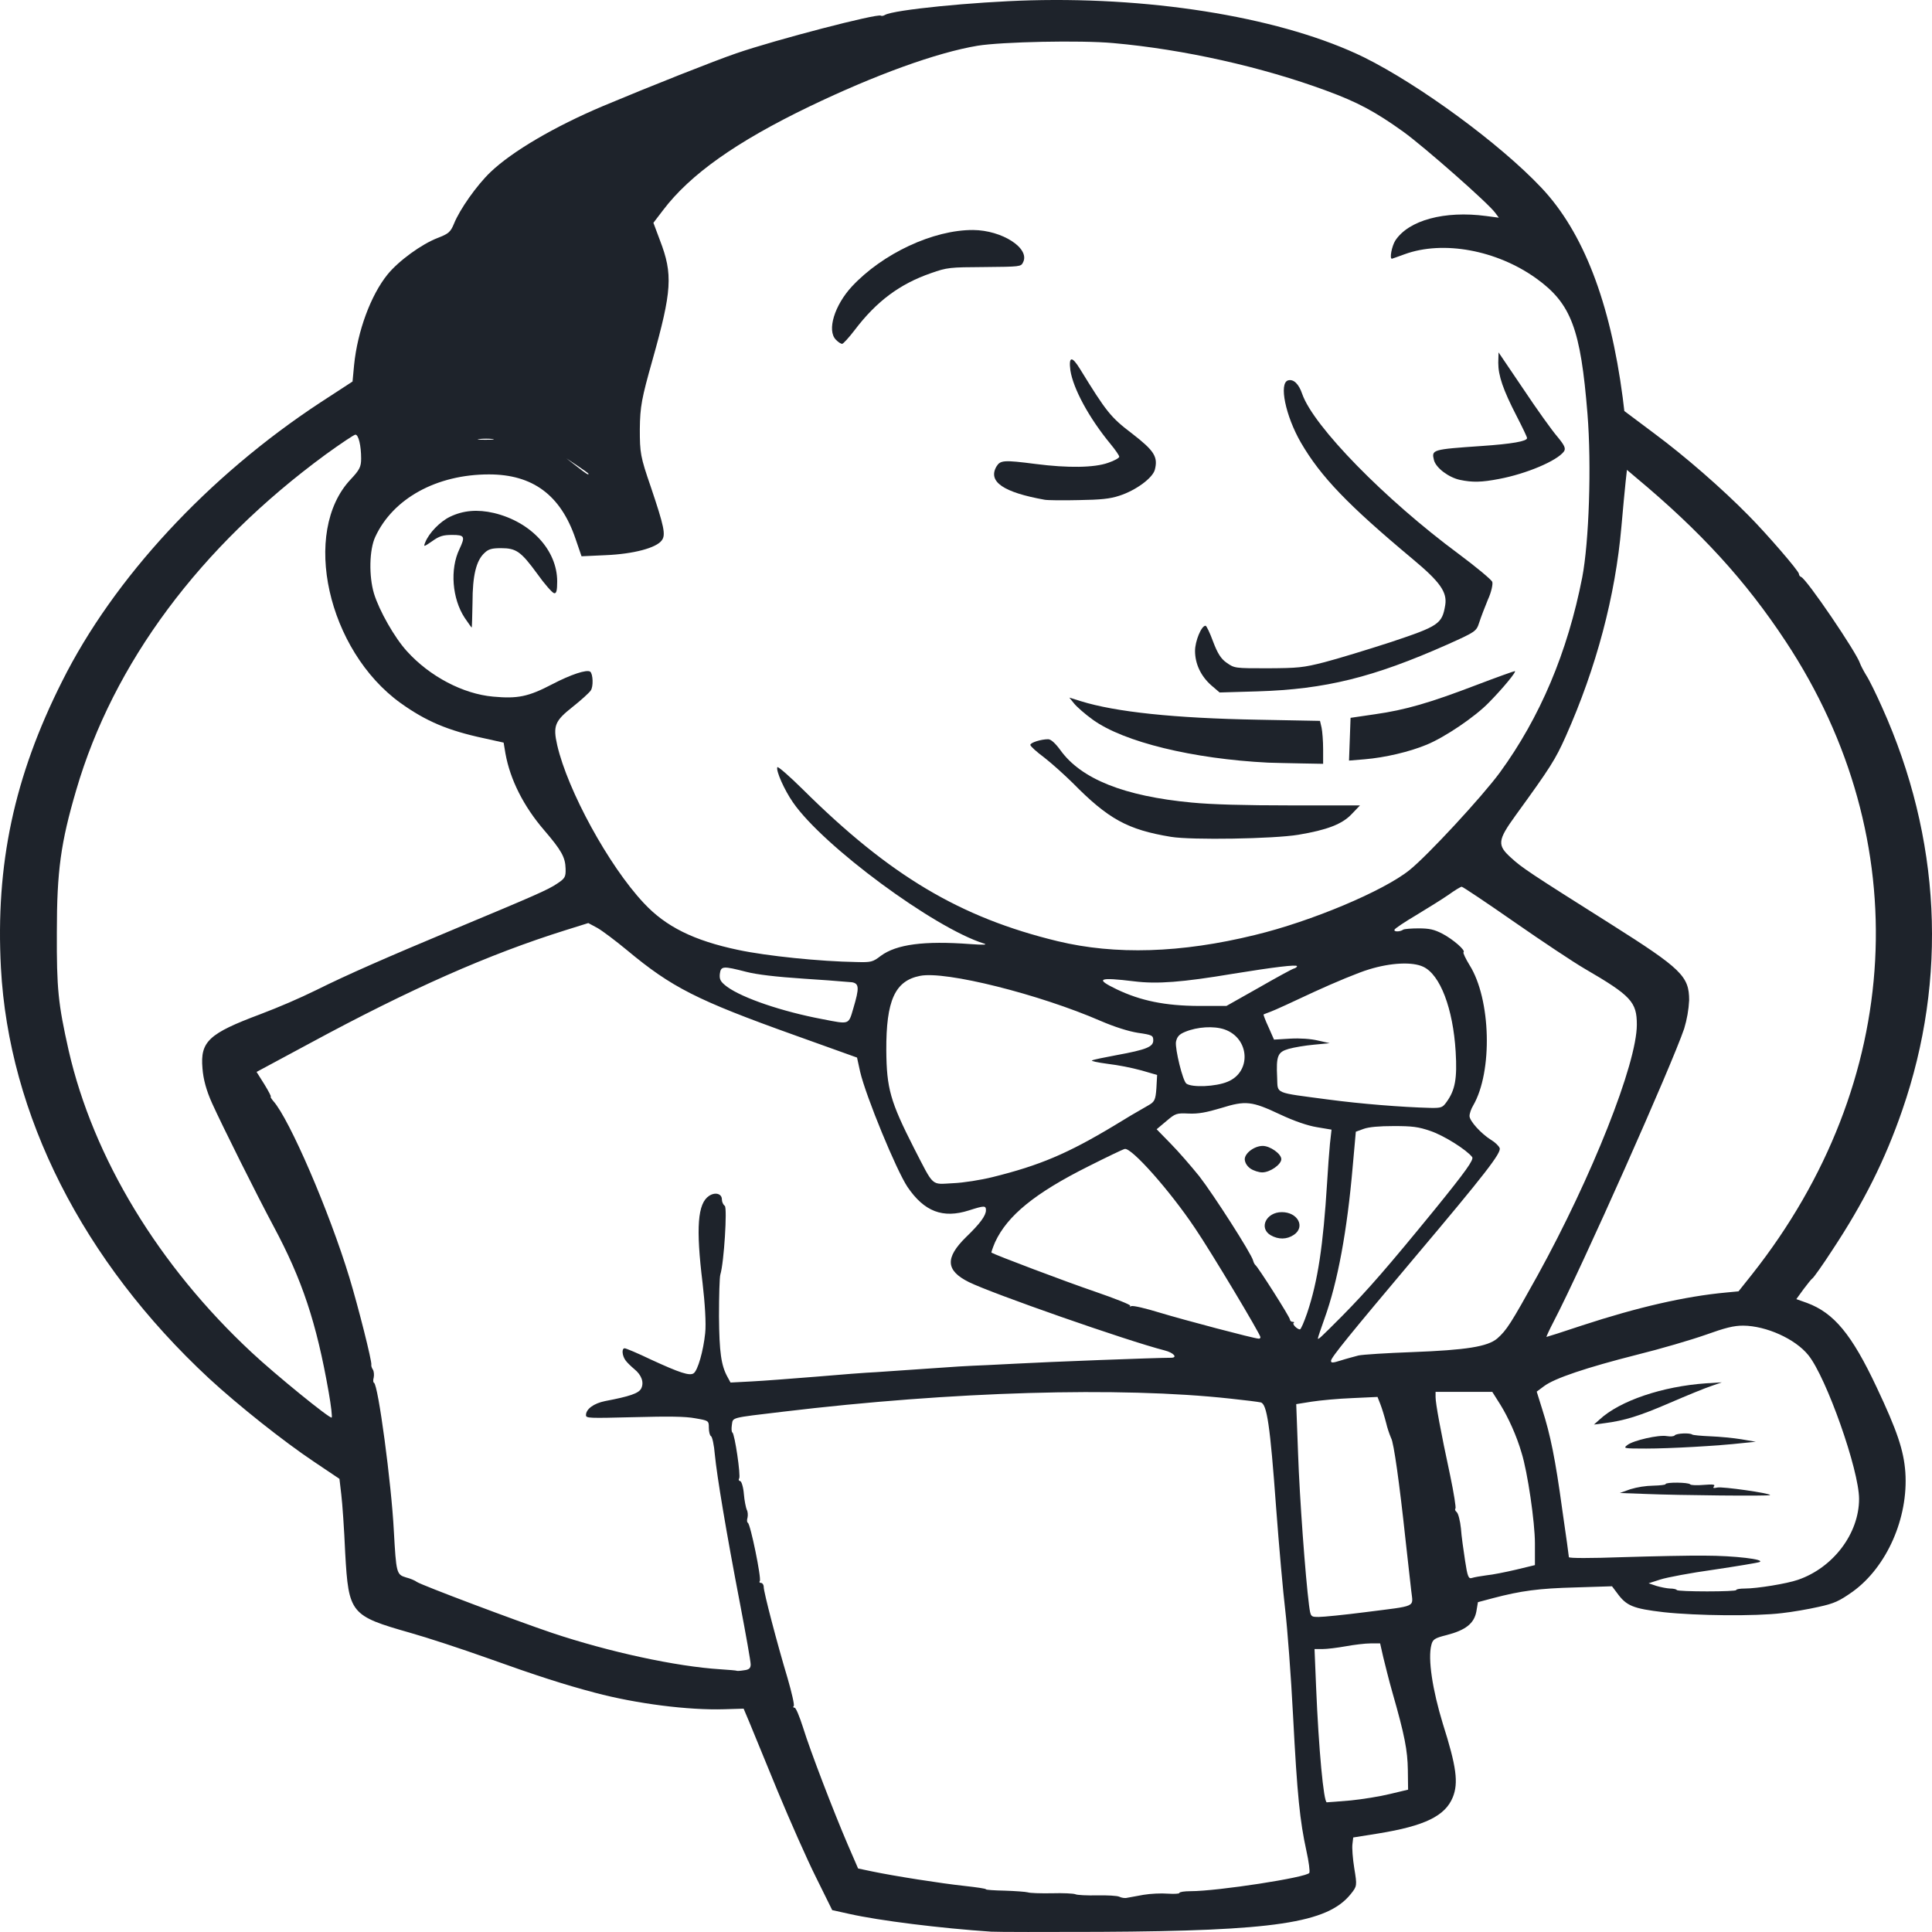 <svg width="40" height="40" viewBox="0 0 40 40" fill="none" xmlns="http://www.w3.org/2000/svg">
<path d="M20.521 39.993C19.476 39.923 18.21 39.766 17.582 39.625L17.23 39.547L16.895 38.869C16.711 38.502 16.354 37.694 16.099 37.08C15.845 36.465 15.585 35.831 15.52 35.67L15.396 35.376L14.995 35.388C14.254 35.411 13.177 35.274 12.322 35.047C11.688 34.879 11.136 34.703 10.075 34.323C9.556 34.138 8.841 33.903 8.495 33.806C7.256 33.453 7.218 33.41 7.147 32.153C7.126 31.663 7.088 31.119 7.066 30.943L7.028 30.618L6.503 30.265C5.87 29.842 4.934 29.098 4.327 28.538C1.713 26.11 0.182 23.083 0.019 20.036C-0.094 17.901 0.29 16.084 1.286 14.106C2.352 11.972 4.311 9.857 6.633 8.333L7.299 7.899L7.331 7.558C7.402 6.853 7.678 6.109 8.024 5.682C8.257 5.396 8.733 5.052 9.063 4.926C9.285 4.84 9.328 4.805 9.399 4.632C9.518 4.335 9.87 3.837 10.151 3.567C10.6 3.136 11.482 2.619 12.484 2.196C13.463 1.785 14.806 1.253 15.244 1.104C16.061 0.822 18.172 0.274 18.237 0.324C18.253 0.336 18.291 0.328 18.323 0.309C18.502 0.203 20.153 0.039 21.333 0.007C23.98 -0.063 26.604 0.387 28.239 1.186C29.392 1.758 31.059 2.98 31.914 3.888C32.78 4.805 33.337 6.254 33.597 8.235L33.63 8.51L34.263 8.984C34.885 9.446 35.654 10.115 36.2 10.671C36.574 11.047 37.245 11.823 37.245 11.882C37.245 11.909 37.267 11.937 37.288 11.944C37.396 11.972 38.452 13.53 38.511 13.738C38.522 13.769 38.576 13.879 38.636 13.977C38.701 14.075 38.847 14.376 38.966 14.643C40.184 17.349 40.33 20.255 39.383 22.989C39.026 24.023 38.582 24.904 37.938 25.879C37.738 26.188 37.548 26.454 37.526 26.466C37.505 26.478 37.424 26.58 37.342 26.689L37.191 26.897L37.413 26.976C37.97 27.183 38.338 27.626 38.852 28.718C39.28 29.623 39.415 30.03 39.448 30.48C39.513 31.428 39.063 32.443 38.36 32.952C38.078 33.151 37.976 33.198 37.651 33.269C37.445 33.316 37.104 33.375 36.893 33.398C36.346 33.465 35.129 33.453 34.447 33.379C33.808 33.304 33.673 33.249 33.478 32.979L33.375 32.842L32.618 32.866C31.865 32.885 31.486 32.936 30.907 33.089L30.599 33.171L30.566 33.367C30.518 33.614 30.344 33.751 29.949 33.853C29.7 33.915 29.663 33.943 29.635 34.056C29.559 34.342 29.657 34.984 29.873 35.69C30.155 36.578 30.198 36.911 30.079 37.209C29.922 37.597 29.5 37.804 28.531 37.961L28.017 38.043L28.001 38.18C27.99 38.255 28.006 38.478 28.039 38.682C28.098 39.042 28.098 39.05 27.963 39.218C27.481 39.813 26.388 39.978 22.767 39.997C21.668 40.001 20.657 40.001 20.521 39.993ZM23.676 39.23C23.817 39.206 24.044 39.195 24.174 39.206C24.309 39.214 24.418 39.21 24.418 39.191C24.418 39.171 24.52 39.155 24.65 39.155C25.208 39.155 27.059 38.87 27.108 38.776C27.124 38.748 27.097 38.541 27.048 38.321C26.913 37.702 26.858 37.182 26.772 35.533C26.729 34.694 26.653 33.708 26.61 33.34C26.566 32.975 26.48 32.012 26.42 31.205C26.296 29.509 26.231 29.063 26.101 29.035C26.052 29.024 25.771 28.988 25.473 28.957C23.184 28.706 19.714 28.808 16.218 29.227C15.098 29.36 15.179 29.341 15.152 29.505C15.141 29.58 15.146 29.65 15.163 29.658C15.211 29.681 15.341 30.563 15.303 30.61C15.287 30.633 15.293 30.657 15.325 30.665C15.352 30.669 15.39 30.79 15.401 30.931C15.412 31.072 15.444 31.217 15.46 31.256C15.482 31.291 15.488 31.366 15.477 31.42C15.46 31.471 15.466 31.522 15.482 31.526C15.536 31.542 15.769 32.689 15.731 32.733C15.715 32.756 15.726 32.772 15.752 32.772C15.785 32.772 15.812 32.811 15.812 32.858C15.812 32.964 16.088 34.021 16.305 34.742C16.391 35.039 16.451 35.298 16.434 35.321C16.413 35.341 16.424 35.356 16.451 35.356C16.478 35.356 16.553 35.537 16.624 35.76C16.776 36.253 17.263 37.518 17.549 38.184L17.766 38.685L18.047 38.744C18.513 38.842 19.493 38.995 19.969 39.046C20.212 39.073 20.413 39.101 20.413 39.116C20.413 39.128 20.591 39.14 20.802 39.144C21.019 39.151 21.235 39.167 21.279 39.179C21.322 39.195 21.549 39.202 21.777 39.198C22.004 39.191 22.226 39.202 22.264 39.218C22.301 39.237 22.508 39.245 22.713 39.242C22.924 39.237 23.13 39.249 23.173 39.269C23.216 39.292 23.292 39.304 23.335 39.292C23.379 39.285 23.536 39.257 23.676 39.23ZM27.968 37.276C28.206 37.252 28.574 37.193 28.78 37.142L29.153 37.053L29.148 36.645C29.142 36.242 29.083 35.928 28.829 35.043C28.758 34.797 28.677 34.464 28.639 34.311L28.574 34.025H28.374C28.266 34.025 28.033 34.053 27.865 34.084C27.692 34.115 27.476 34.142 27.384 34.142H27.216L27.248 34.918C27.302 36.226 27.405 37.315 27.47 37.315C27.508 37.315 27.73 37.295 27.968 37.276ZM15.542 34.459C15.542 34.401 15.444 33.845 15.325 33.222C15.033 31.706 14.843 30.559 14.8 30.116C14.784 29.917 14.746 29.744 14.719 29.733C14.697 29.721 14.676 29.646 14.676 29.56C14.676 29.412 14.67 29.412 14.394 29.364C14.189 29.325 13.842 29.322 13.122 29.341C12.186 29.364 12.132 29.364 12.132 29.298C12.132 29.173 12.294 29.055 12.527 29.008C13.041 28.91 13.22 28.848 13.274 28.75C13.339 28.624 13.284 28.468 13.133 28.346C13.068 28.291 12.981 28.209 12.949 28.162C12.879 28.064 12.868 27.915 12.933 27.915C12.96 27.915 13.204 28.017 13.474 28.147C14.075 28.424 14.28 28.491 14.362 28.432C14.448 28.37 14.562 27.97 14.6 27.602C14.622 27.406 14.594 26.976 14.546 26.564C14.405 25.417 14.443 24.915 14.681 24.759C14.806 24.676 14.946 24.712 14.946 24.833C14.946 24.884 14.973 24.943 15.006 24.966C15.06 25.005 14.99 26.141 14.914 26.388C14.897 26.439 14.886 26.83 14.886 27.257C14.892 27.997 14.93 28.272 15.065 28.514L15.125 28.624L15.563 28.601C15.807 28.589 16.402 28.542 16.895 28.503C17.387 28.46 17.945 28.417 18.14 28.409C18.334 28.397 18.843 28.362 19.276 28.331C19.709 28.299 20.099 28.276 20.142 28.276C20.185 28.276 20.591 28.256 21.035 28.233C21.679 28.197 23.925 28.111 24.245 28.111C24.391 28.111 24.299 28.005 24.109 27.958C23.319 27.755 20.537 26.78 20.061 26.545C19.579 26.306 19.563 26.043 20.001 25.613C20.294 25.331 20.413 25.166 20.413 25.056C20.413 24.958 20.38 24.958 20.061 25.06C19.519 25.233 19.135 25.084 18.789 24.575C18.556 24.226 17.928 22.699 17.809 22.193L17.744 21.896L16.456 21.434C14.421 20.706 13.907 20.443 12.981 19.672C12.749 19.48 12.473 19.272 12.37 19.213L12.18 19.111L11.704 19.26C10.118 19.757 8.495 20.474 6.411 21.602L5.312 22.193L5.475 22.452C5.561 22.593 5.621 22.707 5.605 22.707C5.594 22.707 5.616 22.746 5.659 22.797C5.994 23.172 6.817 25.08 7.234 26.451C7.418 27.058 7.705 28.193 7.688 28.256C7.683 28.272 7.694 28.319 7.721 28.358C7.742 28.393 7.748 28.467 7.737 28.522C7.721 28.573 7.726 28.624 7.742 28.628C7.829 28.655 8.105 30.727 8.154 31.695C8.203 32.564 8.208 32.599 8.403 32.658C8.495 32.681 8.598 32.725 8.63 32.752C8.728 32.819 10.681 33.555 11.434 33.809C12.608 34.201 13.994 34.503 14.919 34.561C15.098 34.573 15.249 34.585 15.26 34.593C15.266 34.597 15.336 34.593 15.406 34.581C15.509 34.569 15.542 34.538 15.542 34.459ZM28.261 33.379C29.359 33.238 29.256 33.289 29.218 32.933C29.197 32.768 29.148 32.291 29.099 31.871C28.975 30.716 28.856 29.862 28.802 29.776C28.759 29.673 28.724 29.568 28.699 29.462C28.666 29.333 28.612 29.157 28.58 29.075L28.52 28.922L28.001 28.946C27.708 28.957 27.33 28.993 27.156 29.02L26.837 29.071L26.875 30.09C26.907 31.021 27.026 32.635 27.102 33.234C27.135 33.477 27.135 33.477 27.308 33.477C27.4 33.477 27.833 33.434 28.261 33.379ZM35.946 32.921C35.946 32.901 36.027 32.889 36.124 32.889C36.379 32.889 36.996 32.788 37.223 32.709C37.954 32.459 38.49 31.75 38.49 31.033C38.49 30.434 37.813 28.519 37.44 28.057C37.169 27.72 36.568 27.45 36.092 27.446C35.892 27.446 35.724 27.489 35.307 27.638C35.02 27.739 34.382 27.927 33.889 28.049C32.855 28.311 32.184 28.535 31.968 28.699L31.816 28.812L31.93 29.177C32.098 29.702 32.201 30.199 32.346 31.264C32.422 31.781 32.482 32.22 32.482 32.239C32.482 32.263 32.931 32.263 33.608 32.239C34.225 32.22 34.983 32.204 35.296 32.208C35.903 32.208 36.563 32.286 36.427 32.341C36.384 32.357 35.962 32.427 35.486 32.498C35.009 32.564 34.511 32.658 34.376 32.702L34.133 32.78L34.295 32.835C34.387 32.862 34.511 32.886 34.576 32.889C34.641 32.889 34.706 32.901 34.717 32.921C34.734 32.937 35.015 32.948 35.345 32.948C35.675 32.948 35.946 32.937 35.946 32.921ZM30.777 32.615C30.896 32.604 31.172 32.549 31.389 32.498L31.779 32.404V31.953C31.779 31.519 31.627 30.473 31.502 30.078C31.4 29.725 31.226 29.345 31.064 29.083L30.896 28.817H29.722V28.926C29.722 29.055 29.824 29.619 30.025 30.552C30.101 30.916 30.149 31.221 30.133 31.233C30.117 31.249 30.128 31.28 30.16 31.307C30.192 31.335 30.231 31.488 30.247 31.644C30.257 31.801 30.301 32.102 30.333 32.314C30.382 32.639 30.404 32.694 30.474 32.67C30.523 32.654 30.658 32.631 30.777 32.615ZM6.806 28.828C6.552 27.379 6.254 26.49 5.664 25.389C5.312 24.731 4.603 23.31 4.392 22.844C4.273 22.581 4.208 22.343 4.192 22.119C4.143 21.563 4.322 21.398 5.388 20.999C5.79 20.846 6.181 20.678 6.557 20.494C7.179 20.184 7.991 19.828 9.398 19.24C11.066 18.544 11.347 18.422 11.531 18.297C11.699 18.187 11.715 18.156 11.71 17.983C11.704 17.748 11.623 17.604 11.266 17.188C10.838 16.691 10.562 16.139 10.465 15.602L10.427 15.375L10.021 15.285C9.269 15.124 8.82 14.932 8.294 14.556C6.779 13.464 6.233 11.012 7.261 9.924C7.445 9.728 7.477 9.665 7.477 9.493C7.477 9.226 7.423 8.999 7.358 8.999C7.331 8.999 7.055 9.183 6.746 9.407C4.139 11.318 2.345 13.73 1.578 16.358C1.258 17.447 1.177 18.03 1.177 19.299C1.172 20.474 1.204 20.78 1.421 21.747C1.93 23.971 3.283 26.208 5.215 28.005C5.702 28.46 6.828 29.376 6.866 29.349C6.882 29.341 6.855 29.106 6.806 28.828ZM28.125 28.064C28.217 28.044 28.715 28.013 29.235 27.994C30.366 27.951 30.799 27.88 30.999 27.712C31.194 27.539 31.275 27.414 31.833 26.408C32.958 24.367 33.889 22.021 33.889 21.214C33.889 20.744 33.77 20.615 32.807 20.055C32.585 19.926 31.93 19.491 31.351 19.088C30.777 18.688 30.285 18.359 30.263 18.359C30.241 18.359 30.117 18.434 29.987 18.528C29.857 18.618 29.554 18.806 29.321 18.947C29.083 19.088 28.883 19.221 28.872 19.248C28.85 19.295 28.986 19.295 29.051 19.248C29.072 19.233 29.218 19.221 29.37 19.221C29.597 19.221 29.695 19.244 29.868 19.334C30.09 19.452 30.35 19.679 30.301 19.715C30.285 19.726 30.344 19.848 30.425 19.981C30.869 20.686 30.907 22.186 30.501 22.887C30.458 22.957 30.425 23.055 30.425 23.106C30.425 23.208 30.663 23.47 30.869 23.599C30.95 23.646 31.032 23.725 31.048 23.768C31.091 23.862 30.755 24.297 29.289 26.035C27.947 27.629 27.557 28.107 27.557 28.174C27.557 28.221 27.589 28.221 27.763 28.166C27.871 28.131 28.038 28.088 28.125 28.064ZM26.096 27.684C26.096 27.626 25.072 25.914 24.742 25.429C24.217 24.645 23.422 23.752 23.286 23.788C23.249 23.795 22.907 23.96 22.534 24.148C21.43 24.7 20.857 25.166 20.602 25.718C20.553 25.832 20.521 25.93 20.526 25.934C20.618 25.988 22.058 26.533 22.669 26.741C23.091 26.886 23.422 27.018 23.4 27.034C23.379 27.054 23.389 27.054 23.422 27.042C23.46 27.026 23.725 27.089 24.017 27.179C24.51 27.328 25.96 27.712 26.058 27.715C26.079 27.72 26.096 27.704 26.096 27.684V27.684ZM27.784 27.25C28.331 26.694 28.726 26.239 29.705 25.041C30.35 24.246 30.517 24.011 30.48 23.956C30.366 23.807 29.895 23.509 29.614 23.415C29.365 23.329 29.24 23.314 28.856 23.314C28.553 23.314 28.341 23.333 28.233 23.372L28.071 23.431L28.006 24.156C27.892 25.475 27.698 26.537 27.421 27.304C27.346 27.512 27.286 27.692 27.286 27.708C27.286 27.747 27.335 27.7 27.784 27.25ZM32.758 27.441C33.905 27.065 34.89 26.838 35.74 26.76L35.994 26.736L36.271 26.388C39.421 22.405 39.691 17.4 36.974 13.284C36.141 12.019 35.204 10.997 33.868 9.884L33.684 9.728L33.656 9.982C33.64 10.119 33.603 10.534 33.57 10.899C33.445 12.34 33.05 13.824 32.417 15.246C32.201 15.728 32.103 15.884 31.378 16.883C31.004 17.4 30.994 17.498 31.286 17.76C31.508 17.964 31.659 18.066 33.348 19.131C34.815 20.059 34.972 20.212 34.972 20.709C34.962 20.907 34.927 21.104 34.869 21.297C34.609 22.06 32.748 26.247 32.168 27.359C32.076 27.535 32.011 27.68 32.017 27.68C32.027 27.68 32.358 27.575 32.758 27.441H32.758ZM27.064 27.183C27.286 26.521 27.395 25.785 27.476 24.488C27.492 24.21 27.519 23.846 27.535 23.682L27.568 23.388L27.265 23.337C27.075 23.306 26.799 23.212 26.507 23.075C25.917 22.797 25.793 22.781 25.278 22.942C24.975 23.032 24.813 23.063 24.613 23.055C24.358 23.043 24.336 23.051 24.147 23.212L23.947 23.38L24.234 23.674C24.396 23.838 24.661 24.144 24.829 24.352C25.127 24.735 25.912 25.961 25.944 26.098C25.955 26.141 25.977 26.18 25.992 26.192C26.041 26.224 26.702 27.261 26.707 27.32C26.707 27.344 26.734 27.367 26.761 27.367C26.794 27.367 26.804 27.379 26.783 27.391C26.75 27.414 26.853 27.52 26.913 27.524C26.934 27.524 26.999 27.371 27.064 27.183ZM20.548 24.371C21.528 24.128 22.101 23.885 23.065 23.306C23.299 23.161 23.537 23.02 23.779 22.883C23.903 22.812 23.925 22.773 23.942 22.53L23.957 22.256L23.633 22.162C23.405 22.101 23.169 22.055 22.929 22.025C22.724 21.998 22.578 21.966 22.61 21.955C22.637 21.939 22.864 21.892 23.119 21.845C23.736 21.732 23.877 21.673 23.877 21.54C23.877 21.438 23.855 21.426 23.557 21.383C23.362 21.352 23.076 21.261 22.794 21.14C21.517 20.584 19.574 20.098 19.049 20.204C18.529 20.306 18.345 20.713 18.35 21.747C18.356 22.534 18.432 22.805 18.924 23.772C19.346 24.59 19.27 24.52 19.731 24.497C19.942 24.489 20.31 24.43 20.548 24.371V24.371ZM29.949 22.816C30.128 22.569 30.171 22.331 30.138 21.774C30.084 20.882 29.819 20.18 29.467 20.016C29.245 19.91 28.796 19.93 28.341 20.071C28.131 20.133 27.622 20.345 27.205 20.537C26.788 20.733 26.388 20.917 26.312 20.944C26.236 20.971 26.171 20.999 26.16 21.003C26.155 21.007 26.198 21.128 26.263 21.265L26.377 21.524L26.713 21.504C26.913 21.492 27.14 21.508 27.286 21.543L27.53 21.598L27.205 21.629C27.026 21.645 26.794 21.684 26.68 21.716C26.453 21.782 26.42 21.857 26.442 22.311C26.458 22.655 26.361 22.613 27.503 22.765C28.18 22.855 29.018 22.922 29.614 22.938C29.841 22.942 29.868 22.93 29.949 22.816ZM25.414 22.397C25.917 22.193 25.873 21.492 25.349 21.312C25.127 21.238 24.791 21.258 24.537 21.363C24.412 21.414 24.369 21.465 24.347 21.571C24.326 21.716 24.488 22.386 24.564 22.436C24.683 22.519 25.17 22.499 25.414 22.397ZM17.668 20.874C17.793 20.454 17.788 20.365 17.642 20.337C17.31 20.308 16.978 20.284 16.646 20.263C16.061 20.224 15.671 20.177 15.455 20.122C14.968 19.997 14.925 19.997 14.903 20.165C14.892 20.282 14.919 20.329 15.055 20.431C15.379 20.666 16.196 20.944 17.03 21.101C17.593 21.21 17.566 21.222 17.668 20.874ZM26.058 20.451C26.42 20.243 26.75 20.063 26.783 20.055C26.821 20.044 26.853 20.024 26.853 20.004C26.853 19.965 26.371 20.024 25.527 20.161C24.477 20.337 23.957 20.376 23.487 20.318C22.74 20.227 22.664 20.263 23.119 20.482C23.617 20.721 24.125 20.823 24.813 20.827H25.392L26.058 20.451ZM18.237 19.789C18.562 19.55 19.135 19.475 20.088 19.546C20.364 19.566 20.456 19.562 20.369 19.534C19.341 19.213 17.041 17.517 16.418 16.613C16.24 16.358 16.061 15.955 16.094 15.884C16.105 15.861 16.343 16.068 16.624 16.346C18.421 18.128 19.877 18.998 21.901 19.487C23.091 19.773 24.45 19.734 25.982 19.358C27.151 19.076 28.645 18.446 29.181 18.015C29.554 17.717 30.685 16.495 31.053 15.994C31.887 14.85 32.455 13.503 32.758 11.956C32.899 11.224 32.953 9.634 32.867 8.568C32.725 6.81 32.531 6.285 31.806 5.764C30.988 5.177 29.879 4.973 29.083 5.263C28.942 5.314 28.823 5.357 28.818 5.357C28.764 5.357 28.818 5.091 28.888 4.981C29.164 4.558 29.911 4.358 30.767 4.472L31.032 4.507L30.956 4.405C30.815 4.209 29.489 3.042 29.056 2.729C28.477 2.314 28.115 2.118 27.465 1.879C26.134 1.386 24.504 1.021 23.049 0.892C22.378 0.83 20.743 0.865 20.239 0.947C19.395 1.088 18.129 1.546 16.76 2.204C15.239 2.937 14.286 3.614 13.729 4.35L13.528 4.613L13.664 4.977C13.934 5.678 13.913 6.019 13.507 7.46C13.285 8.247 13.252 8.416 13.247 8.882C13.247 9.379 13.258 9.454 13.474 10.08C13.75 10.899 13.788 11.075 13.701 11.188C13.588 11.345 13.112 11.47 12.543 11.494L12.04 11.517L11.915 11.153C11.607 10.248 11.028 9.822 10.124 9.822C9.042 9.822 8.138 10.319 7.77 11.114C7.645 11.38 7.635 11.929 7.743 12.289C7.851 12.642 8.17 13.205 8.425 13.483C8.895 14.004 9.588 14.368 10.211 14.423C10.72 14.47 10.941 14.423 11.428 14.169C11.818 13.965 12.148 13.856 12.219 13.906C12.278 13.95 12.289 14.22 12.229 14.298C12.197 14.345 12.029 14.498 11.856 14.635C11.488 14.925 11.445 15.026 11.537 15.43C11.753 16.366 12.603 17.924 13.328 18.696C13.783 19.186 14.367 19.475 15.287 19.668C15.877 19.793 16.976 19.906 17.734 19.918C18.037 19.926 18.069 19.918 18.237 19.789ZM12.186 9.81C12.186 9.802 12.083 9.728 11.959 9.645L11.726 9.489L11.942 9.657C12.137 9.81 12.186 9.841 12.186 9.81ZM10.2 9.089C10.11 9.081 10.019 9.081 9.929 9.089C9.842 9.097 9.902 9.105 10.048 9.105C10.2 9.105 10.264 9.097 10.2 9.089Z" fill="#1E232B"/>
<path d="M34.079 30.931L33.537 30.911L33.754 30.833C33.905 30.788 34.067 30.762 34.23 30.759C34.37 30.755 34.484 30.743 34.484 30.727C34.484 30.684 34.961 30.688 34.993 30.732C35.009 30.751 35.139 30.755 35.275 30.743C35.469 30.727 35.518 30.735 35.485 30.774C35.459 30.81 35.475 30.814 35.556 30.798C35.659 30.774 36.649 30.915 36.649 30.954C36.649 30.978 34.749 30.959 34.078 30.931H34.079ZM33.694 29.917C33.813 29.823 34.344 29.701 34.511 29.733C34.582 29.744 34.658 29.741 34.674 29.717C34.712 29.674 34.987 29.662 35.036 29.701C35.052 29.713 35.22 29.729 35.41 29.737C35.599 29.744 35.892 29.772 36.054 29.799L36.352 29.85L36.081 29.877C35.567 29.936 34.565 29.991 34.084 29.991C33.613 29.991 33.602 29.987 33.694 29.917ZM33.115 29.392C33.537 29 34.419 28.703 35.324 28.64L35.648 28.62L35.432 28.695C35.312 28.734 34.928 28.891 34.576 29.043C33.943 29.317 33.635 29.412 33.218 29.466L33.001 29.494L33.115 29.392V29.392ZM26.306 25.573C26.058 25.425 26.214 25.096 26.539 25.096C26.869 25.096 27.031 25.401 26.788 25.566C26.642 25.664 26.469 25.667 26.306 25.573ZM25.89 24.195C25.818 24.144 25.776 24.075 25.771 24.003C25.771 23.874 25.971 23.725 26.144 23.725C26.296 23.725 26.528 23.889 26.528 23.999C26.528 24.109 26.296 24.273 26.133 24.273C26.063 24.273 25.955 24.238 25.89 24.195ZM24.244 17.326C23.341 17.177 22.945 16.957 22.204 16.205C22.041 16.045 21.782 15.81 21.625 15.688C21.462 15.567 21.332 15.45 21.332 15.422C21.332 15.375 21.554 15.305 21.701 15.305C21.76 15.305 21.852 15.391 21.955 15.532C22.383 16.127 23.27 16.484 24.672 16.616C25.083 16.656 25.76 16.675 26.723 16.675H28.157L27.984 16.856C27.789 17.063 27.475 17.184 26.88 17.283C26.366 17.368 24.672 17.396 24.244 17.326ZM26.258 15.79C24.699 15.712 23.265 15.363 22.626 14.901C22.463 14.784 22.29 14.631 22.237 14.564L22.139 14.443L22.377 14.517C23.097 14.741 24.314 14.87 26.046 14.901L27.329 14.925L27.362 15.066C27.378 15.144 27.394 15.344 27.394 15.512V15.814L26.951 15.806C26.701 15.802 26.393 15.794 26.258 15.79ZM27.946 15.305L27.962 14.862L28.466 14.788C29.099 14.698 29.597 14.553 30.561 14.185C30.982 14.024 31.345 13.895 31.362 13.895C31.41 13.895 31.112 14.255 30.826 14.545C30.539 14.842 29.911 15.265 29.538 15.418C29.18 15.567 28.672 15.685 28.255 15.72L27.93 15.747L27.946 15.305ZM25.078 14.189C24.861 13.997 24.742 13.742 24.742 13.476C24.742 13.276 24.872 12.955 24.959 12.955C24.98 12.955 25.05 13.104 25.116 13.284C25.208 13.527 25.278 13.64 25.397 13.722C25.56 13.836 25.565 13.836 26.247 13.836C26.875 13.832 26.978 13.824 27.422 13.71C27.692 13.64 28.309 13.452 28.802 13.292C29.787 12.963 29.857 12.919 29.922 12.528C29.965 12.258 29.814 12.046 29.245 11.572C27.909 10.456 27.346 9.872 26.934 9.164C26.615 8.612 26.474 7.93 26.669 7.875C26.783 7.844 26.891 7.95 26.961 8.157C27.194 8.827 28.677 10.342 30.198 11.467C30.561 11.737 30.875 11.999 30.896 12.046C30.912 12.097 30.875 12.265 30.804 12.418C30.739 12.575 30.658 12.787 30.626 12.888C30.566 13.072 30.555 13.08 29.96 13.347C28.433 14.024 27.443 14.271 26.036 14.314L25.251 14.337L25.078 14.189ZM9.62 12.79C9.361 12.395 9.312 11.784 9.512 11.369C9.636 11.106 9.62 11.075 9.361 11.075C9.177 11.075 9.095 11.098 8.949 11.204C8.771 11.326 8.765 11.326 8.803 11.232C8.879 11.036 9.112 10.797 9.317 10.699C9.593 10.566 9.886 10.542 10.226 10.621C10.995 10.805 11.536 11.392 11.536 12.038C11.536 12.226 11.52 12.293 11.471 12.281C11.434 12.273 11.271 12.089 11.119 11.874C10.784 11.416 10.686 11.349 10.373 11.349C10.183 11.349 10.113 11.369 10.032 11.447C9.859 11.604 9.783 11.917 9.783 12.473C9.777 12.759 9.772 12.994 9.766 12.994C9.761 12.994 9.696 12.9 9.62 12.79ZM21.63 10.347C20.775 10.194 20.45 9.974 20.629 9.661C20.71 9.528 20.775 9.52 21.441 9.606C22.112 9.692 22.653 9.684 22.94 9.583C23.07 9.54 23.173 9.481 23.173 9.457C23.173 9.43 23.091 9.313 22.994 9.195C22.545 8.651 22.22 8.047 22.161 7.668C22.123 7.374 22.193 7.366 22.361 7.64C22.908 8.529 22.994 8.639 23.438 8.976C23.898 9.332 23.979 9.458 23.909 9.728C23.86 9.9 23.514 10.155 23.173 10.264C22.983 10.327 22.794 10.347 22.334 10.354C22.009 10.362 21.69 10.358 21.63 10.347ZM30.225 9.935C29.992 9.884 29.732 9.689 29.689 9.528C29.635 9.309 29.646 9.305 30.674 9.234C31.302 9.191 31.616 9.136 31.616 9.07C31.616 9.046 31.518 8.843 31.399 8.612C31.118 8.067 31.02 7.777 31.02 7.511L31.026 7.296L31.535 8.048C31.811 8.463 32.13 8.909 32.239 9.035C32.395 9.223 32.422 9.285 32.379 9.348C32.233 9.544 31.599 9.81 31.037 9.916C30.674 9.986 30.485 9.99 30.225 9.935H30.225ZM17.306 7.033C17.116 6.841 17.279 6.32 17.636 5.933C18.275 5.247 19.324 4.758 20.147 4.762C20.748 4.766 21.332 5.142 21.181 5.432C21.138 5.522 21.121 5.522 20.38 5.529C19.66 5.533 19.611 5.537 19.276 5.655C18.632 5.878 18.15 6.234 17.695 6.834C17.576 6.99 17.457 7.119 17.436 7.119C17.409 7.119 17.349 7.08 17.306 7.033Z" fill="#1E232B"/>
</svg>

